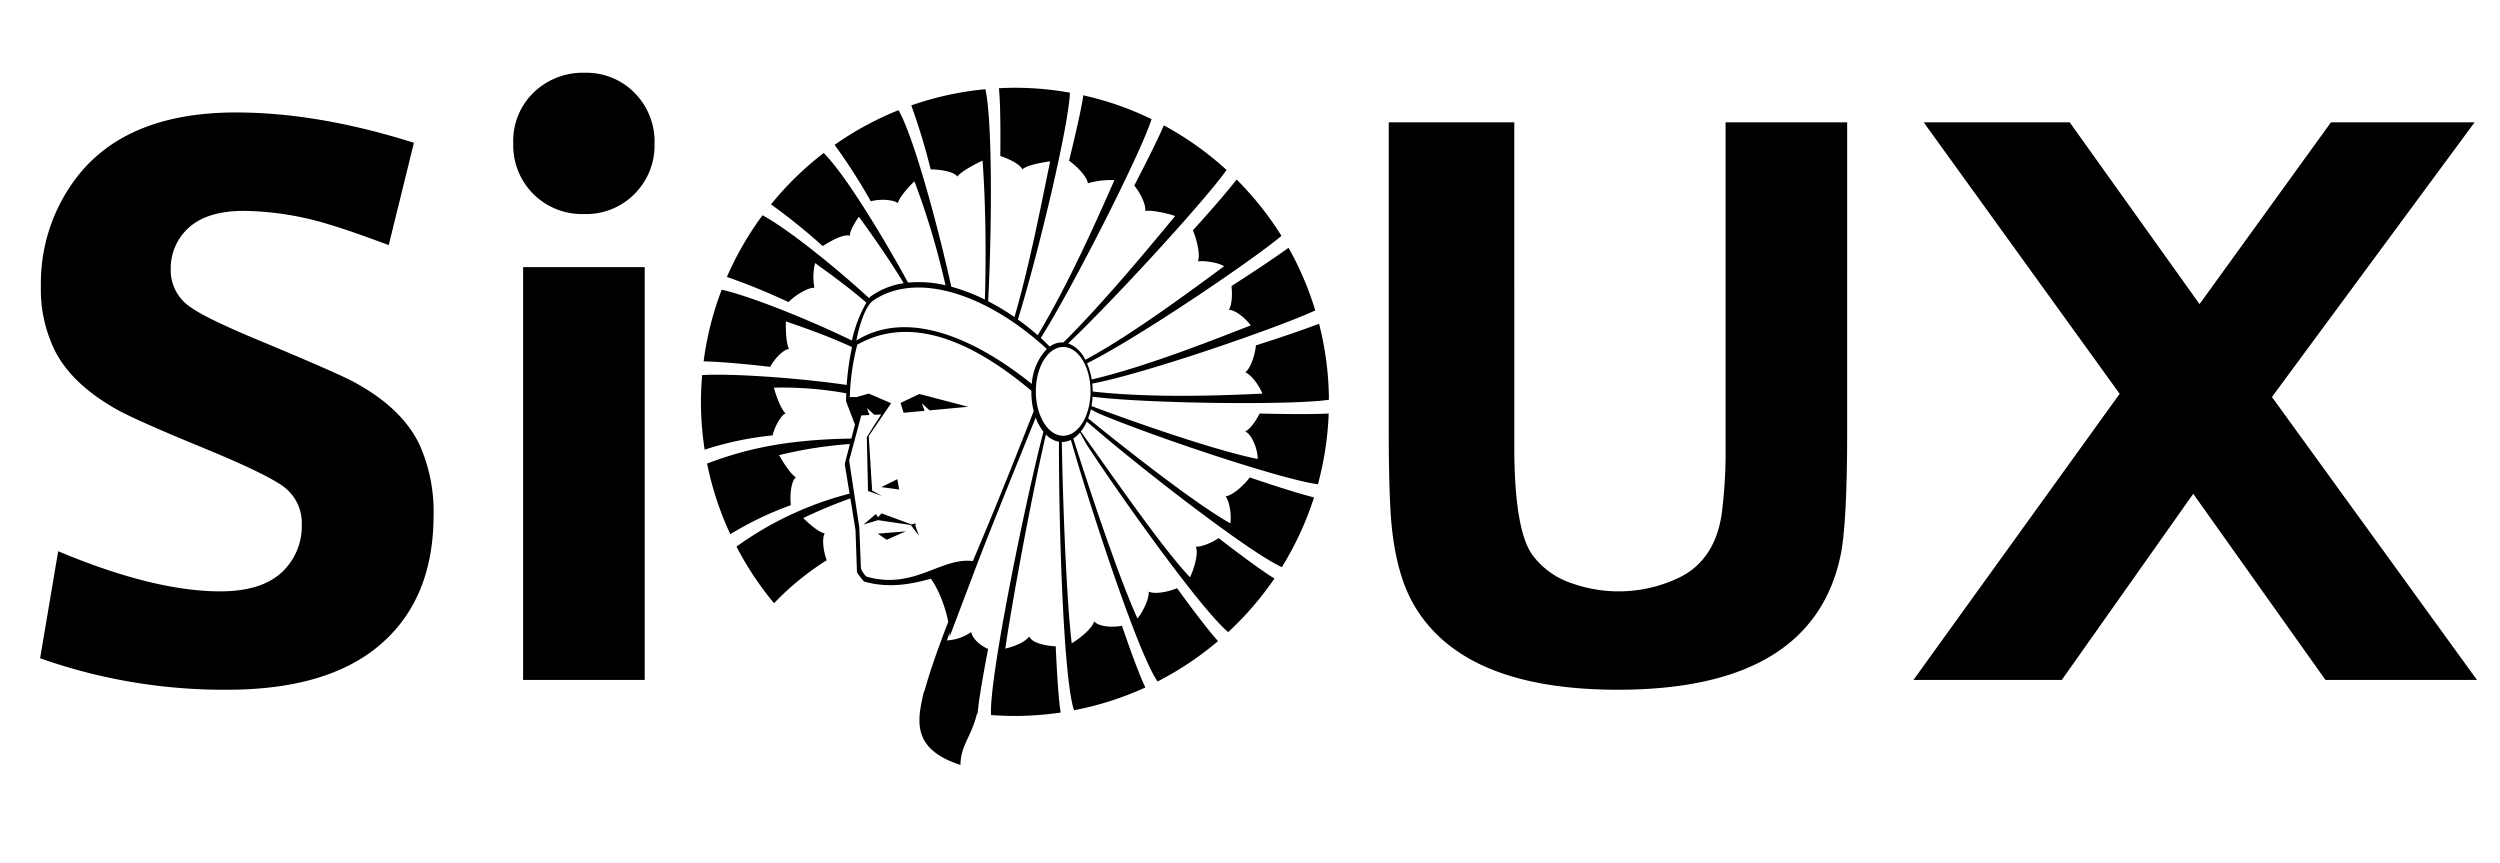 <svg id="SiOUX" xmlns="http://www.w3.org/2000/svg" width="536" height="185" viewBox="0 0 536 185">
  <defs>
    <style>
      .cls-1 {
        fill: #000;
        fill-rule: evenodd;
      }
    </style>
  </defs>
  <path id="Si_UX" data-name="Si    UX" class="cls-1" d="M48.669,147.88q20.077,0,31.214-8.352,13.076-9.87,13.076-29.1a35.114,35.114,0,0,0-2.868-14.764q-3.713-8.182-14.51-13.92-3.713-1.94-18.644-8.183-12.318-5.062-15.776-7.508a9.453,9.453,0,0,1-4.556-8.268,11.7,11.7,0,0,1,4.134-9.2Q44.7,45.212,52.3,45.21a64.67,64.67,0,0,1,18.644,3.037q3.543,1.012,12.4,4.3l5.4-21.934q-20.585-6.5-38.132-6.5-24.3,0-34.926,14.932A37.285,37.285,0,0,0,8.766,61.408a29.609,29.609,0,0,0,3.206,14.173q3.8,7.087,13.414,12.4Q29.6,90.26,42.68,95.659q14.256,5.821,18.138,8.69a9.709,9.709,0,0,1,3.881,8.183,13.5,13.5,0,0,1-3.8,9.7q-4.388,4.556-13.667,4.555-14.258,0-34.758-8.605L8.6,141.131a118.226,118.226,0,0,0,40.073,6.749h0Zm89.554-2.109v-88.5H112.154v88.5h26.069ZM114.01,20.239a14.429,14.429,0,0,0-3.965,10.545,14.7,14.7,0,0,0,15.186,15.1,14.5,14.5,0,0,0,11.136-4.64,14.691,14.691,0,0,0,3.965-10.461,14.805,14.805,0,0,0-3.965-10.545A14.473,14.473,0,0,0,125.4,15.6a15.136,15.136,0,0,0-11.389,4.64h0ZM297.75,92.454q0,9.956.337,16.282,0.675,14.172,5.653,21.934,10.882,17.21,43.109,17.21,41.591,0,47.75-28.683,1.434-6.834,1.434-26.743V26.229H369.965V95.659a103.55,103.55,0,0,1-.844,14.595q-1.435,9.534-8.6,13.33a29.938,29.938,0,0,1-23.622,1.434,17.09,17.09,0,0,1-8.436-6.159q-3.8-5.483-3.8-23.2V26.229H297.75V92.454Zm144.305,53.317,28.177-39.9,28.346,39.9h32.48L487.105,85.114l43.447-58.886H499.759L471.582,65.2l-27.84-38.976h-31.3l42.013,58.211L410.25,145.771h31.805Z"/>
  <path id="SiOUX_Logo" data-name="SiOUX Logo" class="cls-1" d="M266.99,79.815c1.215-.872,2.138-4.025,2.275-5.764,6.065-1.933,11.114-3.689,13.541-4.639a67.155,67.155,0,0,1,2.113,16.3c-7.861,1.172-38.54.849-50.668-.649a16.623,16.623,0,0,1-.233,2c12.661,4.74,27.95,9.827,35.6,11.335,0.2-1.049-.839-5.022-2.632-5.895,1.064-.5,2.315-2.3,3.081-3.847,6.591,0.17,12.138.157,14.807,0a67.267,67.267,0,0,1-2.314,15.166c-7.58-.971-34.963-10.106-47.106-15.221-0.559-.286-1.083-0.563-1.578-0.833a14.4,14.4,0,0,1-.582,1.938c9.489,7.7,23.266,18.432,30.49,22.5,0.21-.943.081-4.271-1.009-5.8,1.531-.145,4.18-2.612,5.162-4.053,6.1,2.083,11.244,3.679,13.791,4.283a67.109,67.109,0,0,1-6.9,14.954c-7.2-3.229-32.105-22.653-41.812-31.21a10.131,10.131,0,0,1-1.283,2.142c7.884,11.08,17.809,25.379,23.4,31.243,0.47-.844,2-4.857,1.235-6.576,1.234,0.134,3.427-.852,4.908-1.814,5.235,4.042,9.7,7.284,11.959,8.659a67.743,67.743,0,0,1-9.908,11.489c-5.733-4.776-22.553-28.294-30.342-40.2-0.522-.924-1-1.79-1.433-2.585a6.526,6.526,0,0,1-1.442,1.28c4.2,13.173,9.934,30.154,13.758,38.576,0.682-.685,2.541-3.882,2.426-5.759,1.353,0.677,4.509-.03,6.062-0.735,3.779,5.21,7.038,9.438,8.792,11.346a67.6,67.6,0,0,1-12.968,8.666c-4.4-6.383-14.81-38.589-18.581-51.8a4.293,4.293,0,0,1-1.889.452c-0.019,0-.037,0-0.055,0,0.234,14.008,1.029,34.029,2.119,43.164,0.835-.486,4.206-2.766,4.817-4.7,1.183,1.3,4.382,1.281,5.954.933,2.082,6.081,3.928,11,5.024,13.231a66.793,66.793,0,0,1-15.3,4.885c-2.435-7.341-3.3-43.018-3.227-57.559a5.162,5.162,0,0,1-2.794-1.561c-3.281,14.061-7.528,37.523-8.71,45.908,0.938-.235,3.894-1.007,5.148-2.607,0.6,1.5,3.813,2.024,5.662,2.119,0.279,6.49.653,11.742,1.066,14.187a67.142,67.142,0,0,1-9.8.737q-2.589,0-5.131-.193c-0.506-7.989,7.833-47.913,11.234-60.743a10.727,10.727,0,0,1-1.661-3.037c-4.261,10.506-9.971,24.659-12.6,31.513h0.006l-5.865,15.483c0.014-.283.01-0.583,0-0.891-0.21.593-.408,1.158-0.581,1.669a9.9,9.9,0,0,0,5.211-1.793c0.293,1.633,2.4,3.164,3.63,3.614-1.007,5.218-1.755,9.586-2.1,12.324-0.011.112,0,.216-0.017,0.332-0.018.1-.04,0.186-0.059,0.281-0.04.355-.073,0.681-0.095,0.963L209.468,153c-1.2,4.944-3.54,6.863-3.54,11-9.454-3.045-9.38-8.3-8.328-13.526h0c0-.021.012-0.045,0.017-0.066,0.116-.571.24-1.143,0.368-1.711a3.016,3.016,0,0,1,.238-0.616c1.181-4.243,2.978-9.326,5.08-14.765-0.675-3.531-2.372-7.535-3.754-9.238-4.142,1.178-9.047,2.114-14.291.6a16.451,16.451,0,0,1-1.519-1.943l-0.322-9.119-1.1-6.759a103.511,103.511,0,0,0-10.1,4.216c0.679,0.687,3.193,3.064,4.619,3.288-0.622.9-.388,3.584,0.409,5.753a59.536,59.536,0,0,0-11.289,9.216,67.336,67.336,0,0,1-8.054-12.136,71.957,71.957,0,0,1,24.246-11.356l-1.039-6.359,1.119-4.283a90.855,90.855,0,0,0-15.189,2.387c0.463,0.848,2.359,4.041,3.608,4.764-0.949.645-1.358,3.582-1.086,5.963a71.423,71.423,0,0,0-12.981,6.218A67,67,0,0,1,151.6,99.382c7.153-2.672,15.628-5.114,30.928-5.354l0.779-2.98-1.9-4.976s-0.012-.653.027-1.751a76.655,76.655,0,0,0-15.509-1.205c0.225,0.94,1.4,4.566,2.5,5.5-0.935.416-2.234,2.594-2.795,4.736a68.948,68.948,0,0,0-14.555,3.057,67.66,67.66,0,0,1-.792-10.251c0-1.934.1-3.845,0.26-5.738,6.159-.375,20.365.566,30.988,2.112a56.633,56.633,0,0,1,1.114-7.993,1.161,1.161,0,0,0,.006-0.141c-5.62-2.569-10.482-4.213-14.15-5.49-0.061.964-.038,4.653,0.667,5.912-1.081.066-2.949,1.843-4.049,3.834-6.048-.718-11.449-1.127-14.261-1.177a67,67,0,0,1,3.876-15.367c6.017,1.348,18.625,6.373,27.914,10.9a28.63,28.63,0,0,1,3.1-8.126c-3.782-3.262-7.339-5.84-10.989-8.476a12.38,12.38,0,0,0-.146,5.306c-1.088-.163-3.888,1.347-5.563,3.05a141.077,141.077,0,0,0-13.2-5.391,67.312,67.312,0,0,1,7.636-13.221c5.376,2.9,15.461,10.974,22.852,17.776,0.05-.071.087-0.153,0.137-0.223a16.135,16.135,0,0,1,7.277-2.986c-2.944-4.87-6.043-9.339-9.609-14.253-0.548.8-1.868,2.678-1.953,4.119-0.976-.543-3.786.854-5.8,2.173A128.594,128.594,0,0,0,165.3,43.817,67.745,67.745,0,0,1,176.6,32.8c4.5,4.447,12.637,17.821,18.089,27.789a24.692,24.692,0,0,1,8.028.575,166.985,166.985,0,0,0-6.659-22.277c-0.738.624-3.219,3.266-3.557,4.67-0.852-.7-3.575-0.987-5.81-0.406a122.961,122.961,0,0,0-7.747-12.094,67.183,67.183,0,0,1,13.7-7.437c3.387,5.969,8.628,25.618,11.315,37.849a39.62,39.62,0,0,1,7.2,2.761c0.321-10.275.115-21.649-.5-29.8-0.884.391-4.587,2.248-5.405,3.437-0.541-.946-3.369-1.556-5.721-1.547A132.791,132.791,0,0,0,195.379,22.6a66.916,66.916,0,0,1,15.882-3.473c1.595,6.879,1.357,31.5.591,45.457a50.991,50.991,0,0,1,5.647,3.394c3.2-10.912,5.886-24.815,7.654-33.391-0.958.132-4.944,0.718-5.969,1.734-0.328-.953-2.583-2.184-4.717-2.87,0.079-6.473-.023-11.9-0.3-14.535,1.14-.058,2.285-0.1,3.439-0.1a67.642,67.642,0,0,1,11.786,1.05c-0.287,7.4-6.982,35.209-11.159,48.632,1.466,1.05,2.892,2.179,4.26,3.378,6.64-11.135,12.253-23.779,16.435-33.249a16.992,16.992,0,0,0-5.714.684c0.053-1.065-2.035-3.486-4.01-4.845,1.547-6.253,2.69-11.48,3.065-14.029A66.839,66.839,0,0,1,246.9,25.543c-2.333,7.311-16.532,35.406-23.752,46.917,0.659,0.6,1.279,1.23,1.908,1.855a4.525,4.525,0,0,1,2.648-.908c0.1,0,.189.017,0.284,0.023,8.594-8.5,18.712-20.763,23.954-27.1-0.879-.4-5.014-1.394-6.426-1.1,0.258-1.05-.846-3.662-2.332-5.445,2.99-5.739,5.344-10.549,6.342-12.906a67.562,67.562,0,0,1,13.449,9.56c-4.3,6.179-24.019,27.742-33.953,37.176a6.882,6.882,0,0,1,3.67,3.517c9.649-5.081,24.147-15.921,29.731-20.029-0.73-.633-3.724-1.276-5.593-1.071,0.589-1.336-.291-4.893-1.083-6.644,4.372-4.79,7.782-8.827,9.385-10.9a67.707,67.707,0,0,1,9.613,12.082c-6.015,5.091-30.61,21.8-41.684,27.325a14.386,14.386,0,0,1,1,3.46c11.73-2.692,27.747-9.14,34.1-11.587-0.536-.8-2.823-3.226-4.7-3.359,0.687-1.014.765-3.343,0.571-5.084,5.507-3.524,10.072-6.617,12.23-8.2a67.048,67.048,0,0,1,5.728,13.427c-7.241,3.42-36.137,13.486-47.809,15.69,0.059,0.553.095,1.119,0.1,1.7,13.1,1.488,28.679.81,36.364,0.449C270.359,83.473,268.7,80.587,266.99,79.815ZM182.2,85.125l1.48,0.012,2.57-.758,4.807,2.072-4.8,7.043,0.729,11.682,2.1,1.145-3-1.058,0.007-.532L185.845,93.7l3.075-4.841-1.468.07-1.576-1.46,0.531,1.509-1.749.083-2.6,9.681,2.176,14.334,0.347,8.756a4.582,4.582,0,0,0,1.169,1.789c10.19,2.937,15.961-4.189,22.827-3.326,6.066-14.249,10.855-26.588,13.047-32.136a16.582,16.582,0,0,1-.5-4.072c0-.1.008-0.2,0.01-0.3C207.6,72.4,194.73,67.744,183.8,73.895A49.272,49.272,0,0,0,182.2,85.125Zm4.813-20.535c-1.591,1.306-2.834,5.421-3.4,8.4,11.634-7.158,26.506.416,37.61,9.321a11.993,11.993,0,0,1,3.223-7.493C211.289,62.745,196.133,58.089,187.012,64.59Zm40.935,9.8c-3.238,0-5.863,4.262-5.863,9.52s2.625,9.52,5.863,9.52,5.863-4.262,5.863-9.52S231.185,74.393,227.947,74.393Zm-35.168,30.562-3.812-.516,3.418-1.7Zm3.524,7.256-0.047.529,0.762,2.1-1.743-2.273-7.027-1.046-3.116.95L187.8,110.2l0.437,0.687,0.779-.819,6.42,2.374Zm-6.193,3.511-1.928-1.3,6.027-.5Zm7.547-29.253,0.567,1.609,0.2-.013-4.694.435-0.658-2.107,4.047-1.921,10.449,2.747-8.277.766Z"/>
</svg>
